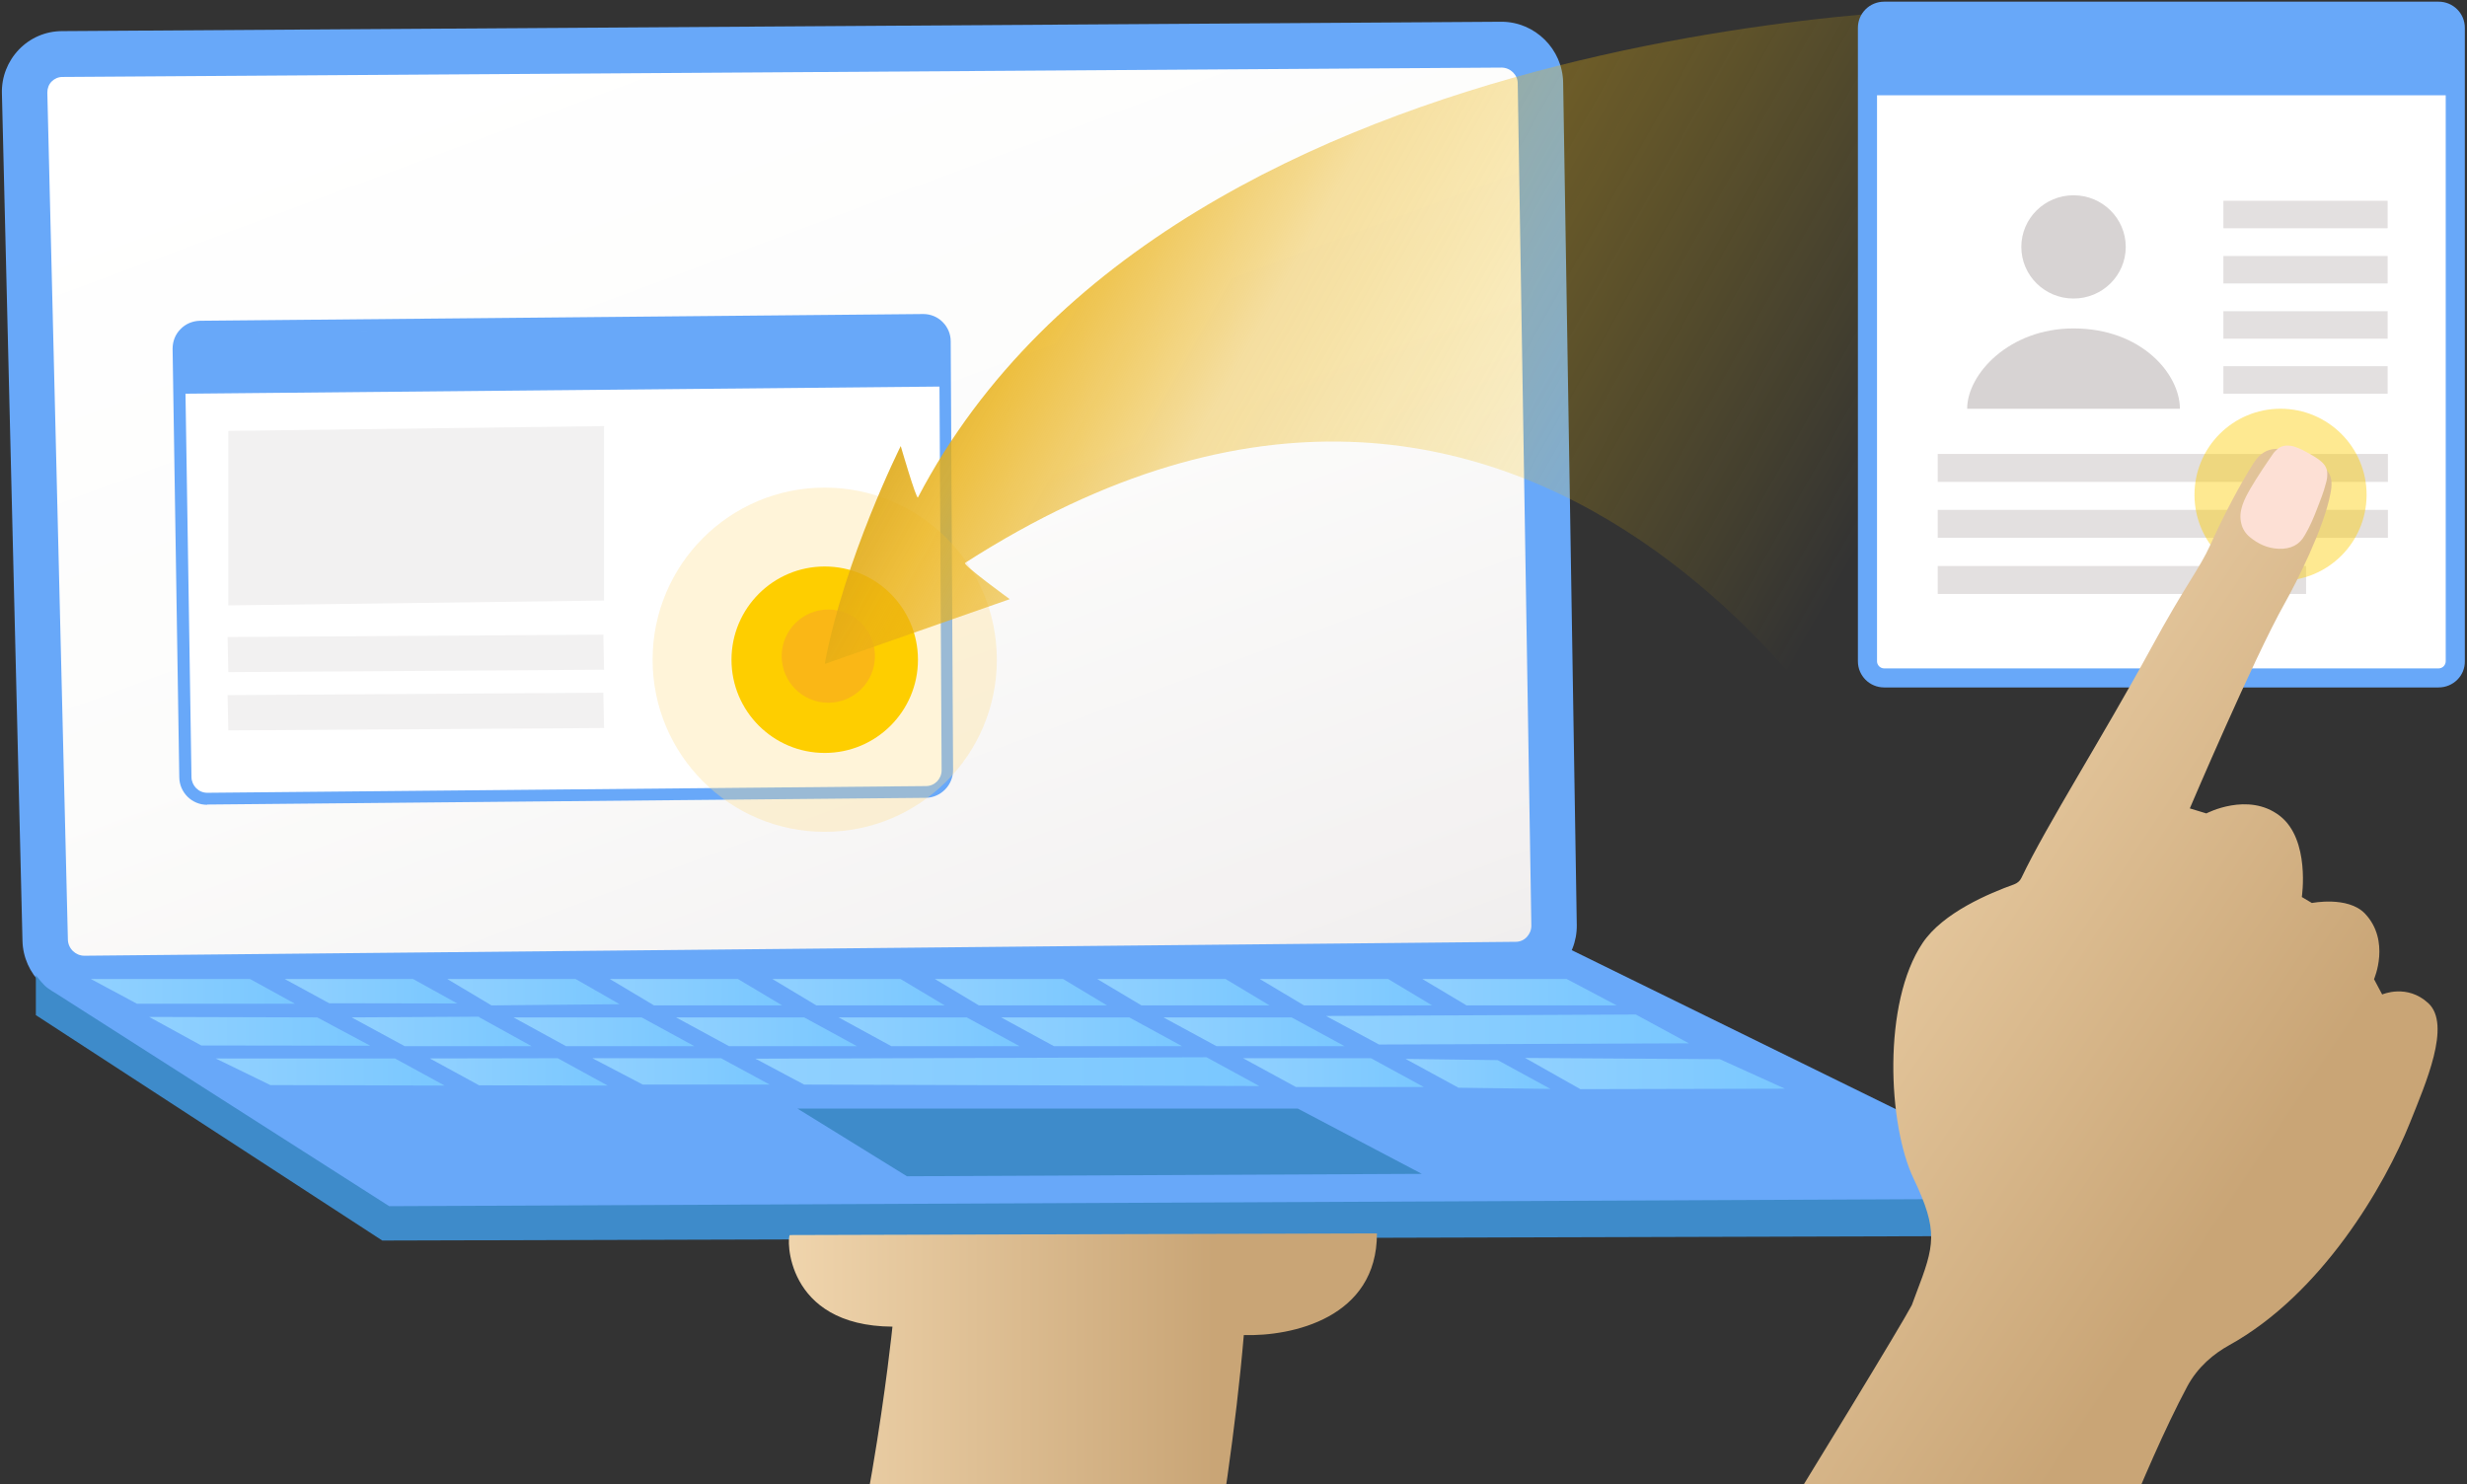 <?xml version="1.0" encoding="UTF-8"?>
<svg width="344px" height="207px" viewBox="0 0 344 207" version="1.1" xmlns="http://www.w3.org/2000/svg" xmlns:xlink="http://www.w3.org/1999/xlink">
    <rect x="0" y="0" width="344" height="207" fill="#333333" stroke="none"/>
    <!-- Generator: Sketch 52.2 (67145) - http://www.bohemiancoding.com/sketch -->
    <title>Dr.Tab-Illustration_Add New Patient</title>
    <desc>Created with Sketch.</desc>
    <defs>
        <linearGradient x1="10.947%" y1="-14.58%" x2="89.138%" y2="113.957%" id="linearGradient-1">
            <stop stop-color="#FFFFFF" offset="14.32%"></stop>
            <stop stop-color="#FCFCFB" offset="52.29%"></stop>
            <stop stop-color="#F3F1F1" offset="86.1%"></stop>
            <stop stop-color="#EDEBEA" offset="99.6%"></stop>
        </linearGradient>
        <linearGradient x1="0.027%" y1="49.955%" x2="99.961%" y2="49.955%" id="linearGradient-2">
            <stop stop-color="#91D1FF" offset="0%"></stop>
            <stop stop-color="#79C7FF" offset="100%"></stop>
        </linearGradient>
        <linearGradient x1="0.053%" y1="50.076%" x2="99.98%" y2="50.076%" id="linearGradient-3">
            <stop stop-color="#91D1FF" offset="0%"></stop>
            <stop stop-color="#79C7FF" offset="100%"></stop>
        </linearGradient>
        <linearGradient x1="0.024%" y1="50%" x2="100.007%" y2="50%" id="linearGradient-4">
            <stop stop-color="#91D1FF" offset="0%"></stop>
            <stop stop-color="#79C7FF" offset="100%"></stop>
        </linearGradient>
        <linearGradient x1="-0.005%" y1="50%" x2="99.978%" y2="50%" id="linearGradient-5">
            <stop stop-color="#91D1FF" offset="0%"></stop>
            <stop stop-color="#79C7FF" offset="100%"></stop>
        </linearGradient>
        <linearGradient x1="-0.034%" y1="50%" x2="99.949%" y2="50%" id="linearGradient-6">
            <stop stop-color="#91D1FF" offset="0%"></stop>
            <stop stop-color="#79C7FF" offset="100%"></stop>
        </linearGradient>
        <linearGradient x1="-0.063%" y1="50%" x2="100.059%" y2="50%" id="linearGradient-7">
            <stop stop-color="#91D1FF" offset="0%"></stop>
            <stop stop-color="#79C7FF" offset="100%"></stop>
        </linearGradient>
        <linearGradient x1="0.047%" y1="50%" x2="100.03%" y2="50%" id="linearGradient-8">
            <stop stop-color="#91D1FF" offset="0%"></stop>
            <stop stop-color="#79C7FF" offset="100%"></stop>
        </linearGradient>
        <linearGradient x1="0.018%" y1="50%" x2="100.001%" y2="50%" id="linearGradient-9">
            <stop stop-color="#91D1FF" offset="0%"></stop>
            <stop stop-color="#79C7FF" offset="100%"></stop>
        </linearGradient>
        <linearGradient x1="-0.01%" y1="50%" x2="100.058%" y2="50%" id="linearGradient-10">
            <stop stop-color="#91D1FF" offset="0%"></stop>
            <stop stop-color="#79C7FF" offset="100%"></stop>
        </linearGradient>
        <linearGradient x1="-0.005%" y1="49.891%" x2="100.018%" y2="49.891%" id="linearGradient-11">
            <stop stop-color="#91D1FF" offset="0%"></stop>
            <stop stop-color="#79C7FF" offset="100%"></stop>
        </linearGradient>
        <linearGradient x1="-0.028%" y1="49.823%" x2="99.995%" y2="49.823%" id="linearGradient-12">
            <stop stop-color="#91D1FF" offset="0%"></stop>
            <stop stop-color="#79C7FF" offset="100%"></stop>
        </linearGradient>
        <linearGradient x1="0.038%" y1="50%" x2="100.06%" y2="50%" id="linearGradient-13">
            <stop stop-color="#91D1FF" offset="0%"></stop>
            <stop stop-color="#79C7FF" offset="100%"></stop>
        </linearGradient>
        <linearGradient x1="0.01%" y1="50%" x2="100.032%" y2="50%" id="linearGradient-14">
            <stop stop-color="#91D1FF" offset="0%"></stop>
            <stop stop-color="#79C7FF" offset="100%"></stop>
        </linearGradient>
        <linearGradient x1="-0.018%" y1="50%" x2="100.005%" y2="50%" id="linearGradient-15">
            <stop stop-color="#91D1FF" offset="0%"></stop>
            <stop stop-color="#79C7FF" offset="100%"></stop>
        </linearGradient>
        <linearGradient x1="-0.045%" y1="50%" x2="100.03%" y2="50%" id="linearGradient-16">
            <stop stop-color="#91D1FF" offset="0%"></stop>
            <stop stop-color="#79C7FF" offset="100%"></stop>
        </linearGradient>
        <linearGradient x1="0.059%" y1="50%" x2="99.95%" y2="50%" id="linearGradient-17">
            <stop stop-color="#91D1FF" offset="0%"></stop>
            <stop stop-color="#79C7FF" offset="100%"></stop>
        </linearGradient>
        <linearGradient x1="0.016%" y1="50.382%" x2="99.973%" y2="50.382%" id="linearGradient-18">
            <stop stop-color="#91D1FF" offset="0%"></stop>
            <stop stop-color="#79C7FF" offset="100%"></stop>
        </linearGradient>
        <linearGradient x1="0.018%" y1="49.786%" x2="100.018%" y2="49.786%" id="linearGradient-19">
            <stop stop-color="#91D1FF" offset="0%"></stop>
            <stop stop-color="#79C7FF" offset="100%"></stop>
        </linearGradient>
        <linearGradient x1="0.053%" y1="50.014%" x2="99.969%" y2="50.014%" id="linearGradient-20">
            <stop stop-color="#91D1FF" offset="0%"></stop>
            <stop stop-color="#79C7FF" offset="100%"></stop>
        </linearGradient>
        <linearGradient x1="-0.029%" y1="50.136%" x2="99.967%" y2="50.136%" id="linearGradient-21">
            <stop stop-color="#91D1FF" offset="0%"></stop>
            <stop stop-color="#79C7FF" offset="100%"></stop>
        </linearGradient>
        <linearGradient x1="0.022%" y1="50.319%" x2="99.995%" y2="50.319%" id="linearGradient-22">
            <stop stop-color="#91D1FF" offset="0%"></stop>
            <stop stop-color="#79C7FF" offset="100%"></stop>
        </linearGradient>
        <linearGradient x1="-0.02%" y1="50%" x2="100.055%" y2="50%" id="linearGradient-23">
            <stop stop-color="#91D1FF" offset="0%"></stop>
            <stop stop-color="#79C7FF" offset="100%"></stop>
        </linearGradient>
        <linearGradient x1="-0.06%" y1="50.031%" x2="100.07%" y2="50.031%" id="linearGradient-24">
            <stop stop-color="#91D1FF" offset="0%"></stop>
            <stop stop-color="#79C7FF" offset="100%"></stop>
        </linearGradient>
        <linearGradient x1="-0.03%" y1="50.355%" x2="99.986%" y2="50.355%" id="linearGradient-25">
            <stop stop-color="#91D1FF" offset="0%"></stop>
            <stop stop-color="#79C7FF" offset="100%"></stop>
        </linearGradient>
        <linearGradient x1="-0.009%" y1="50.133%" x2="99.988%" y2="50.133%" id="linearGradient-26">
            <stop stop-color="#3E8BCA" offset="0%"></stop>
            <stop stop-color="#3E8BCA" offset="94.49%"></stop>
            <stop stop-color="#3E8BCA" offset="100%"></stop>
        </linearGradient>
        <linearGradient x1="0%" y1="49.971%" x2="100%" y2="49.971%" id="linearGradient-27">
            <stop stop-color="#3E8BCA" offset="0%"></stop>
            <stop stop-color="#3E8BCA" offset="94.49%"></stop>
            <stop stop-color="#3E8BCA" offset="100%"></stop>
        </linearGradient>
        <linearGradient x1="11.527%" y1="22.29%" x2="101.993%" y2="59.579%" id="linearGradient-28">
            <stop stop-color="#D1A01D" offset="0%"></stop>
            <stop stop-color="#EAB114" stop-opacity="0.8" offset="12.22%"></stop>
            <stop stop-color="#EAB114" stop-opacity="0.4" offset="29.96%"></stop>
            <stop stop-color="#FECE00" stop-opacity="0" offset="88.16%"></stop>
        </linearGradient>
        <linearGradient x1="-0.013%" y1="49.98%" x2="100%" y2="49.98%" id="linearGradient-29">
            <stop stop-color="#F0D5AD" offset="0%"></stop>
            <stop stop-color="#C9A576" offset="72.54%"></stop>
        </linearGradient>
        <linearGradient x1="15.044%" y1="18.77%" x2="79.284%" y2="90.249%" id="linearGradient-30">
            <stop stop-color="#F0D5AD" offset="0%"></stop>
            <stop stop-color="#C9A576" offset="72.54%"></stop>
        </linearGradient>
    </defs>
    <g id="Symbols" stroke="none" stroke-width="1" fill="none" fill-rule="evenodd">
        <g id="Patients-/-Add-New-Patients" transform="translate(-71, -43)">
            <g id="Rectangle">
                <g id="Dr.Tab-Illustration_Add-New-Patient-2">
                    <g>
                        <g id="Dr.Tab-Illustration_Add-New-Patient">
                            <rect id="Rectangle" x="0" y="0" width="485" height="250"></rect>
                            <g id="Group" transform="translate(71, 46)">
                                <g>
                                    <polygon id="Path" fill="#68A8F9" points="218.767 129.31 6.433 133.527 6.967 138.68 52.933 168.699 280.8 168.063 280.7 159.697"></polygon>
                                    <g>
                                        <path d="M216.7,126.064 C216.733,129.042 214.367,131.485 211.4,131.519 L11.833,133.46 C8.867,133.493 6.4,131.084 6.3,128.105 L3.433,9.973 C3.367,6.994 5.733,4.551 8.7,4.518 L209.333,3.213 C212.3,3.179 214.767,5.622 214.8,8.601 L216.7,126.064 Z" id="Path" fill="url(#linearGradient-1)"></path>
                                        <path d="M11.767,136.639 C7.1,136.639 3.233,132.857 3.133,128.172 L0.267,10.04 C0.2,7.73 1.067,5.555 2.633,3.915 C4.2,2.276 6.367,1.339 8.667,1.339 L209.3,0.033 C209.333,0.033 209.333,0.033 209.367,0.033 C214.033,0.033 217.9,3.849 217.967,8.534 L219.867,125.997 C219.9,128.273 219.033,130.448 217.433,132.088 C215.833,133.728 213.7,134.665 211.4,134.665 L11.833,136.606 C11.833,136.639 11.8,136.639 11.767,136.639 Z M209.367,6.425 C209.367,6.425 209.367,6.425 209.367,6.425 L8.7,7.73 C8.133,7.73 7.6,7.965 7.2,8.366 C6.8,8.768 6.6,9.337 6.6,9.906 L9.467,128.038 C9.5,129.277 10.533,130.281 11.767,130.281 C11.767,130.281 11.767,130.281 11.8,130.281 L211.367,128.34 C211.933,128.34 212.5,128.105 212.9,127.67 C213.3,127.235 213.533,126.7 213.533,126.097 L211.633,8.634 C211.633,7.429 210.6,6.425 209.367,6.425 Z" id="Shape" fill="#68A8F9" fill-rule="nonzero"></path>
                                    </g>
                                    <g transform="translate(12.667, 133.527)" id="Path">
                                        <polygon fill="url(#linearGradient-2)" points="28.467 3.447 6.433 3.447 0 0 22.2 0"></polygon>
                                        <polygon fill="url(#linearGradient-3)" points="51.1 3.413 33.233 3.38 27.033 0 44.933 0"></polygon>
                                        <polygon fill="url(#linearGradient-4)" points="73.733 3.514 55.867 3.681 55.867 3.681 49.7 0 67.6 0"></polygon>
                                        <polygon fill="url(#linearGradient-5)" points="96.4 3.681 78.533 3.681 72.367 0 90.233 0"></polygon>
                                        <polygon fill="url(#linearGradient-6)" points="119.067 3.681 101.167 3.681 95.033 0 112.9 0"></polygon>
                                        <polygon fill="url(#linearGradient-7)" points="141.7 3.681 123.833 3.681 117.7 0 135.567 0"></polygon>
                                        <polygon fill="url(#linearGradient-8)" points="164.367 3.681 146.5 3.681 140.333 0 158.233 0"></polygon>
                                        <polygon fill="url(#linearGradient-9)" points="187.033 3.681 169.167 3.681 163 0 180.9 0"></polygon>
                                        <polygon fill="url(#linearGradient-10)" points="212.767 3.681 191.833 3.681 185.667 0 205.8 0"></polygon>
                                        <polygon fill="url(#linearGradient-11)" points="38.967 9.303 15.4 9.27 8.133 5.288 31.567 5.354 31.567 5.354"></polygon>
                                        <polygon fill="url(#linearGradient-12)" points="61.467 9.37 43.767 9.37 36.367 5.354 36.367 5.354 36.367 5.354 54.133 5.254 54.133 5.321"></polygon>
                                        <polygon fill="url(#linearGradient-13)" points="84.167 9.37 66.267 9.37 58.933 5.354 76.8 5.354"></polygon>
                                        <polygon fill="url(#linearGradient-14)" points="106.833 9.37 89 9.37 81.6 5.354 99.467 5.354"></polygon>
                                        <polygon fill="url(#linearGradient-15)" points="129.5 9.37 111.633 9.37 104.267 5.354 122.133 5.354"></polygon>
                                        <polygon fill="url(#linearGradient-16)" points="152.167 9.37 134.3 9.37 126.933 5.354 144.8 5.354"></polygon>
                                        <polygon fill="url(#linearGradient-17)" points="174.833 9.37 156.967 9.37 149.567 5.354 167.433 5.354"></polygon>
                                        <polygon fill="url(#linearGradient-18)" points="222.833 8.969 179.633 9.136 172.233 5.154 215.433 4.953"></polygon>
                                        <polygon fill="url(#linearGradient-19)" points="49.333 14.859 25.033 14.792 17.4 11.077 42.4 11.077"></polygon>
                                        <polygon fill="url(#linearGradient-20)" points="72.067 14.859 54.233 14.825 54.2 14.859 47.267 11.077 65 11.044 65.1 11.044 65.1 11.044"></polygon>
                                        <polygon fill="url(#linearGradient-21)" points="94.667 14.725 77.133 14.725 76.967 14.725 69.933 11.044 87.8 11.044 87.867 11.044"></polygon>
                                        <polygon fill="url(#linearGradient-22)" points="162.933 14.926 99.733 14.725 99.467 14.725 92.667 11.11 155.567 10.91"></polygon>
                                        <polygon fill="url(#linearGradient-23)" points="185.867 15.059 168.033 15.059 160.667 11.044 178.5 11.044"></polygon>
                                        <polygon fill="url(#linearGradient-24)" points="203.533 15.327 190.7 15.16 183.333 11.144 196.167 11.311"></polygon>
                                        <polygon fill="url(#linearGradient-25)" points="236.233 15.294 207.7 15.361 200 11.01 227.133 11.177"></polygon>
                                    </g>
                                    <g transform="translate(24, 40.493)">
                                        <g>
                                            <path d="M108.067,63.919 C108.067,65.559 106.733,66.931 105.1,66.964 L4.9,67.901 C3.267,67.901 1.867,66.563 1.867,64.923 L0.933,5.154 C0.9,3.514 2.233,2.142 3.9,2.108 L104.767,1.171 C106.4,1.171 107.767,2.51 107.767,4.15 L108.067,63.919 Z" id="Path" fill="#FFFFFF"></path>
                                            <path d="M4.867,68.738 C2.767,68.738 1.033,67.031 1,64.923 L0.067,5.154 C0.067,4.116 0.433,3.146 1.167,2.41 C1.867,1.673 2.833,1.272 3.867,1.238 L104.733,0.301 C104.733,0.301 104.767,0.301 104.767,0.301 C105.767,0.301 106.733,0.703 107.433,1.406 C108.167,2.142 108.567,3.079 108.567,4.116 L108.9,63.885 C108.9,65.994 107.2,67.734 105.1,67.767 L4.9,68.704 C4.9,68.738 4.867,68.738 4.867,68.738 Z M104.767,2.008 C104.733,2.008 104.733,2.008 104.767,2.008 L3.867,2.945 C3.3,2.945 2.767,3.179 2.367,3.581 C1.967,3.982 1.733,4.551 1.767,5.12 L2.7,64.889 C2.733,66.094 3.7,67.065 4.9,67.065 C4.9,67.065 4.9,67.065 4.933,67.065 L105.133,66.128 C106.333,66.128 107.3,65.124 107.3,63.919 L106.967,4.15 C106.967,3.581 106.733,3.045 106.333,2.61 C105.867,2.242 105.333,2.008 104.767,2.008 Z" id="Shape" fill="#68A8F9" fill-rule="nonzero"></path>
                                        </g>
                                        <polygon id="Path" fill="#68A8F9" points="107.733 10.408 1.7 11.412 1.7 2.845 107.733 1.841"></polygon>
                                    </g>
                                    <polygon id="Path" fill="#F2F1F1" points="84.233 80.752 31.833 81.421 31.833 57.092 84.233 56.423"></polygon>
                                    <polygon id="Path" fill="#F2F1F1" points="84.233 90.39 31.833 90.725 31.733 85.839 84.133 85.504"></polygon>
                                    <polygon id="Path" fill="#F2F1F1" points="84.233 98.522 31.833 98.857 31.733 93.937 84.133 93.603"></polygon>
                                </g>
                                <path d="M111.2,151.598 C121.967,151.598 160.367,151.598 180.967,151.598 L198.267,160.701 L126.467,161.035 L111.2,151.598 Z" id="Path" fill="url(#linearGradient-26)"></path>
                            </g>
                            <circle id="Oval" fill-opacity="0.33" fill="#FFDE8D" style="mix-blend-mode: multiply;" cx="186" cy="135" r="24"></circle>
                            <path d="M76,179 L76,184.563 L124.308,216 L352,215.363 L352,210.168 L125.274,211.207 L78.93,181.614 C78.93,181.614 77.765,180.944 77.265,180.475 C76.633,179.838 76,179 76,179 Z" id="Path" fill="url(#linearGradient-27)"></path>
                            <circle id="Oval" fill="#FECE00" cx="186" cy="135" r="13"></circle>
                            <circle id="Oval" fill="#FAB716" cx="186.5" cy="134.5" r="6.5"></circle>
                            <path d="M350,44 C350,44 235.267,43.097 199,112.366 C198.8,112.768 196.6,105.205 196.6,105.205 C196.6,105.205 188.733,120.933 186,135.59 L211.8,126.555 C211.8,126.555 205.167,121.736 205.567,121.502 C285.267,70.303 332.8,150.28 338.8,164 L350,44 Z" id="Path" fill="url(#linearGradient-28)"></path>
                            <path d="M263,215 L181.139,215.235 C180.707,215.369 180.341,227.907 195.443,228.008 C195.443,228.008 191.917,262.874 183.368,284.598 L235.824,285 C235.824,285 242.244,255.029 244.439,229.181 C251.158,229.382 263.033,226.801 263,215 Z" id="Path" fill="url(#linearGradient-29)"></path>
                            <g id="Group" transform="translate(330, 43)">
                                <g>
                                    <path d="M83.4,92.213 C83.4,93.509 82.333,94.538 81.067,94.538 L3.767,94.538 C2.467,94.538 1.433,93.475 1.433,92.213 L1.433,3.887 C1.433,2.591 2.5,1.561 3.767,1.561 L81.067,1.561 C82.367,1.561 83.4,2.624 83.4,3.887 L83.4,92.213 Z" id="Path" fill="#FFFFFF"></path>
                                    <path d="M81.033,95.867 L3.733,95.867 C1.7,95.867 0.067,94.239 0.067,92.213 L0.067,3.887 C0.067,1.86 1.7,0.233 3.733,0.233 L81.033,0.233 C83.067,0.233 84.7,1.86 84.7,3.887 L84.7,92.213 C84.733,94.239 83.067,95.867 81.033,95.867 Z M3.733,2.89 C3.167,2.89 2.733,3.355 2.733,3.887 L2.733,92.213 C2.733,92.778 3.2,93.21 3.733,93.21 L81.033,93.21 C81.6,93.21 82.033,92.745 82.033,92.213 L82.033,3.887 C82.033,3.322 81.567,2.89 81.033,2.89 L3.733,2.89 Z" id="Shape" fill="#68A8F9" fill-rule="nonzero"></path>
                                </g>
                                <rect id="Rectangle" fill="#68A8F9" x="1.4" y="1.561" width="82" height="11.726"></rect>
                            </g>
                            <g id="Group" transform="translate(381, 71)" fill="#E3E0E0">
                                <rect id="Rectangle" x="0.033" y="0" width="22.9" height="3.833"></rect>
                                <rect id="Rectangle" x="0.033" y="7.7" width="22.9" height="3.833"></rect>
                                <rect id="Rectangle" x="0.033" y="15.4" width="22.9" height="3.833"></rect>
                                <rect id="Rectangle" x="0.033" y="23.067" width="22.9" height="3.833"></rect>
                            </g>
                            <g id="Group" transform="translate(341, 106)" fill="#E3E0E0">
                                <rect id="Rectangle" x="0.199" y="0.305" width="62.768" height="3.898"></rect>
                                <rect id="Rectangle" x="0.199" y="8.102" width="62.768" height="3.898"></rect>
                                <rect id="Rectangle" x="0.199" y="15.932" width="51.362" height="3.898"></rect>
                            </g>
                            <circle id="Oval" fill="#FECE00" opacity="0.43" cx="389" cy="112" r="12"></circle>
                            <g id="Group" transform="translate(313, 105)">
                                <path d="M94.053,94.554 C96.194,89.177 99.873,80.894 96.595,77.888 C93.618,75.149 90.173,76.685 90.173,76.685 L89.036,74.548 C89.036,74.548 91.377,69.204 87.765,65.396 C85.39,62.925 80.373,63.927 80.373,63.927 L78.969,63.092 C78.969,63.092 80.173,55.076 75.891,51.769 C71.476,48.363 65.657,51.435 65.657,51.435 L63.349,50.734 C63.349,50.734 72.246,29.826 76.594,22.111 C78.266,19.138 82.012,11.723 82.949,6.88 C83.517,4.108 82.648,3.14 79.504,1.703 C76.326,0.267 73.952,-0.1 72.246,2.572 C70.44,5.411 68.232,9.519 66.192,14.028 C64.72,17.301 62.747,19.539 57.93,28.423 C51.375,40.48 43.314,53.172 39.869,60.42 C39.668,60.854 39.3,61.155 38.866,61.322 C35.42,62.557 28.932,65.263 26.089,69.505 C20.47,77.854 21.239,94.888 24.851,102.403 C28.33,109.684 27.728,111.722 25.219,118.301 C25.186,118.368 24.617,119.938 24.584,120.005 C23.246,122.577 11.171,142.416 0.401,159.817 C-0.268,160.919 0.401,162.322 1.706,162.489 L45.856,167.666 C46.592,167.766 47.328,167.365 47.662,166.664 C50.271,161.12 56.693,143.184 62.981,131.361 C64.486,128.555 66.76,126.751 68.801,125.616 C81.745,118.468 90.541,103.338 94.053,94.554 Z" id="Path" fill="url(#linearGradient-30)"></path>
                                <path d="M81.109,8.918 C81.544,7.782 82.012,6.647 82.313,5.444 C82.38,5.21 82.447,4.977 82.481,4.709 C82.514,4.509 82.514,4.342 82.514,4.142 C82.547,3.44 82.246,2.839 81.644,2.338 C81.143,1.904 80.574,1.57 79.972,1.236 C79.403,0.902 78.801,0.601 78.166,0.367 C77.932,0.267 77.664,0.2 77.397,0.167 C76.661,0.067 76.025,0.2 75.524,0.668 C75.356,0.802 75.223,0.969 75.055,1.136 C73.918,2.772 72.814,4.409 71.811,6.112 C71.376,6.88 70.941,7.649 70.674,8.483 C70.406,9.318 70.306,10.153 70.54,11.055 C70.707,11.757 71.109,12.391 71.711,12.892 C72.881,13.861 74.186,14.462 75.724,14.529 C77.397,14.596 78.634,13.994 79.37,12.658 C80.072,11.489 80.608,10.22 81.109,8.918 Z" id="Path" fill="#FDE0D5"></path>
                            </g>
                            <g id="Group" transform="translate(345, 70)" fill="#D7D3D3">
                                <ellipse id="Oval" cx="15.135" cy="7.433" rx="7.281" ry="7.2"></ellipse>
                                <path d="M15.135,18.8 C6.169,18.8 0.303,25.167 0.303,30 L29.966,30 C29.966,25.167 24.607,18.8 15.135,18.8 Z" id="Path"></path>
                            </g>
                        </g>
                    </g>
                </g>
            </g>
        </g>
    </g>
</svg>